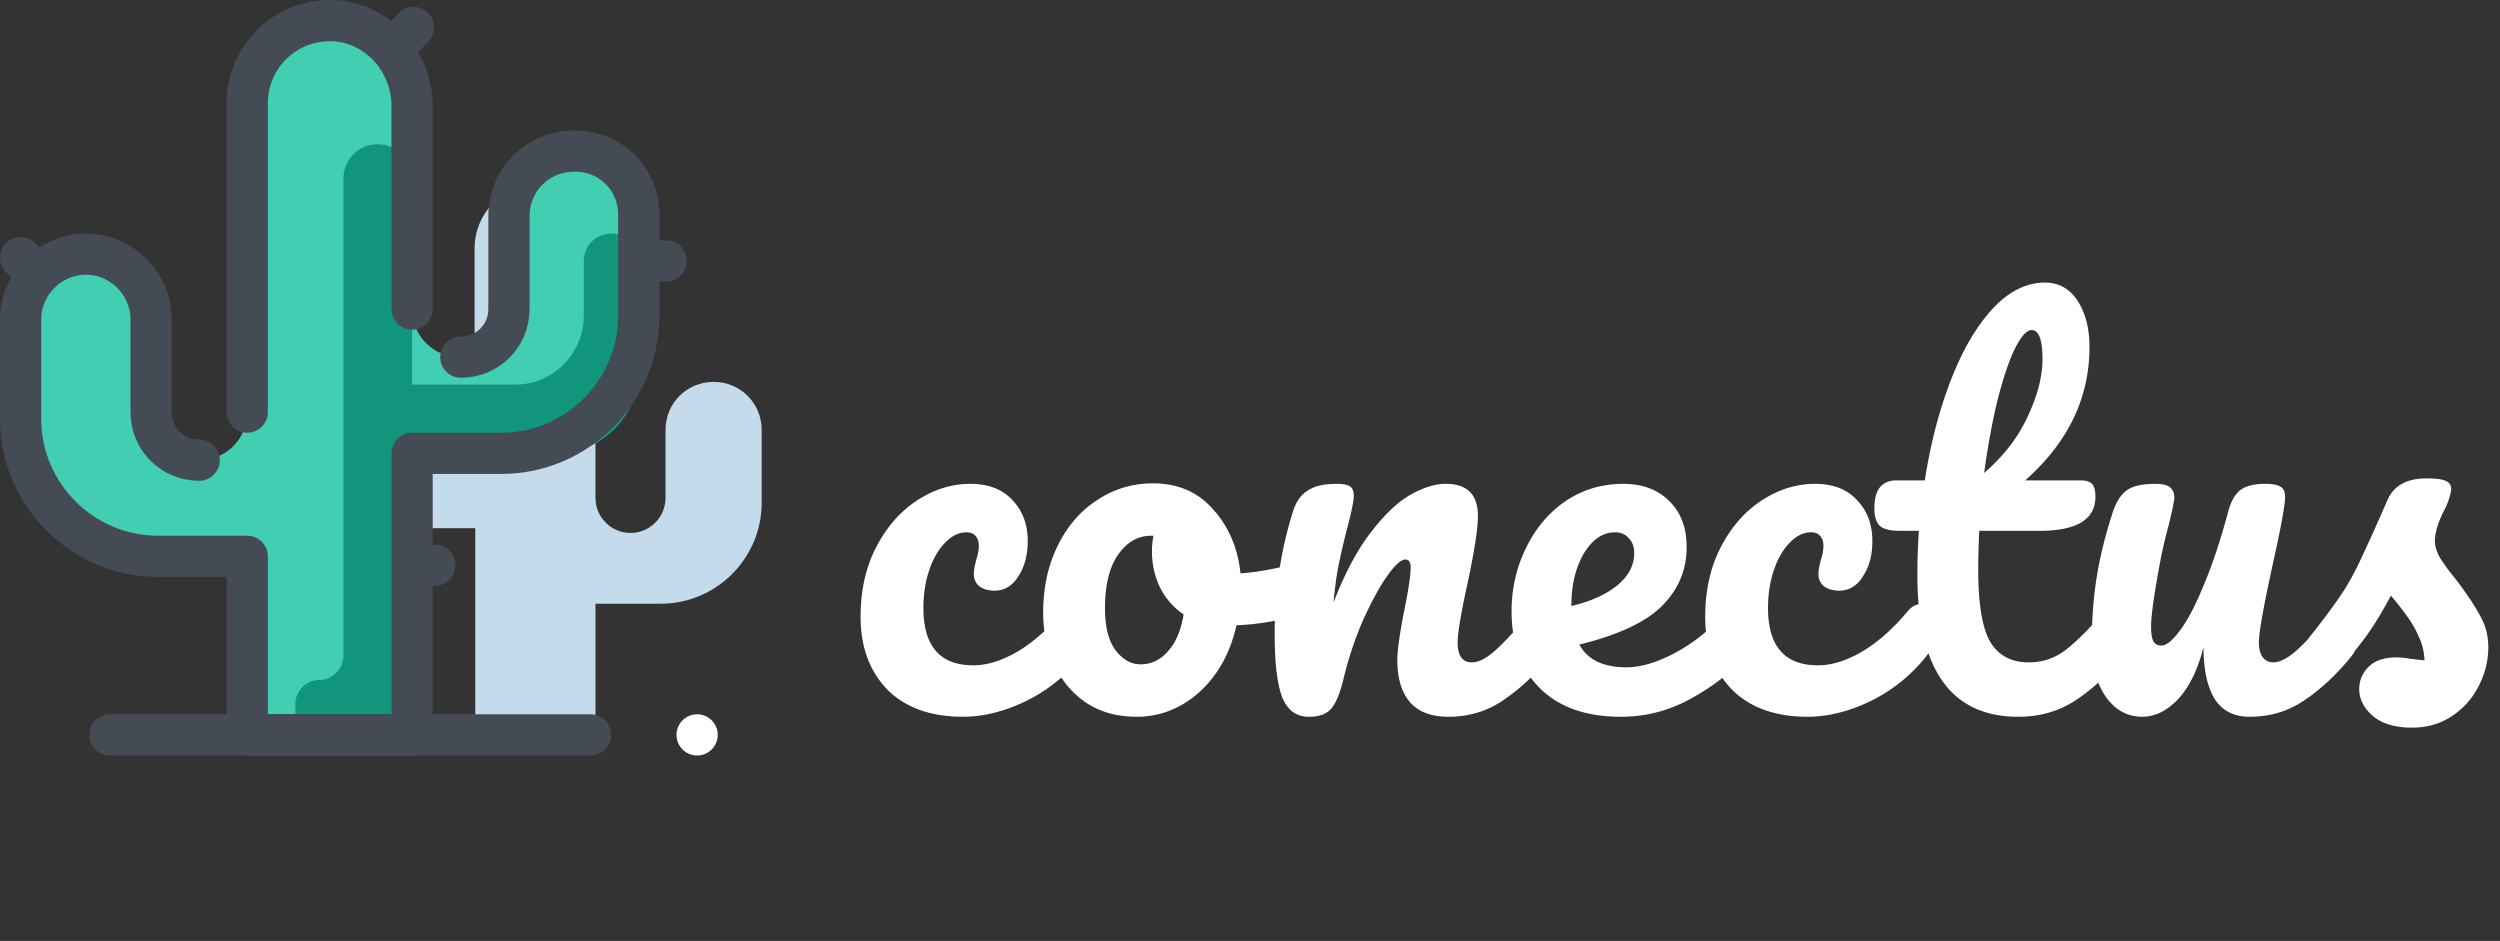 <svg width="728" height="274" fill="none" xmlns="http://www.w3.org/2000/svg"><rect width="100%" height="100%" fill="#333333" stroke="none"/><path d="M117.8 103.203v19.8c0 5.6 4.6 10.2 10.2 10.2s10.2-4.6 10.2-10.2v-50.8c0-9.6 7.6-18 17.2-18.2 9.8-.2 18 7.8 18 17.6v73.4c0 5.6 4.6 10.2 10.2 10.2s10.2-4.6 10.2-10.2v-19.8c0-7.8 6.2-14 14-14s14 6.2 14 14v21.2c0 16.2-13.2 29.4-29.4 29.4h-19v38.2h-35v-60.2h-19c-16.2 0-29.4-13.2-29.4-29.4v-21.2c0-7.8 6.2-14 14-14 7.6 0 13.8 6.2 13.8 14z" fill="#C3DBEA"/><path d="M148 63.003v27c0 7.8-6.2 14-14 14s-14-6.2-14-14v-59.2c0-13.2-10.4-24.6-23.6-24.8-13.4-.2-24.4 10.6-24.4 24v90c0 7.8-6.2 14-14 14s-14-6.2-14-14v-27c0-10.4-8.6-19-19-19s-19 8.6-19 19v29c0 22 18 40 40 40h26v51.999h48v-82h26c22 0 40-18 40-40v-29c0-10.4-8.6-19-19-19s-19 8.6-19 19z" fill="#41CEB3"/><path d="M170 76.003v16c0 11-9 20-20 20h-30v-60c0-5.6-4.4-10-10-10s-10 4.4-10 10v139c0 3.8-3.2 7-7 7s-7 3.2-7 7v2c0 3.8 3.2 7 7 7h27v-82h42c13.2 0 24-10.8 24-24v-32c0-4.4-3.6-8-8-8s-8 3.6-8 8z" fill="#11967D"/><path d="M58 134.003c-7.8 0-14-6.2-14-14v-27c0-10.4-8.6-19-19-19s-19 8.6-19 19v29c0 22 18 40 40 40h26v52h48v-82h26c22 0 40-18 40-40v-29.6c0-10.2-8.2-18.4-18.4-18.4h-.4c-10.6 0-19 8.4-19 19v27c0 7.8-6.2 14-14 14" stroke="#444B54" stroke-width="12" stroke-miterlimit="10" stroke-linecap="round" stroke-linejoin="round"/><path d="M120 90.003v-59.2c0-13.2-10.4-24.6-23.6-24.8-13.4-.2-24.4 10.6-24.4 24v90m-40 94h140" stroke="#444B54" stroke-width="12" stroke-miterlimit="10" stroke-linecap="round" stroke-linejoin="round"/><path d="M203 220.003a6 6 0 1 0 0-12 6 6 0 0 0 0 12z" fill="#fff"/><path d="M11 80.003l-5-5 5 5zm175-4h8m-67.4 88.6h-6m-5.2-151.6l5-5-5 5z" stroke="#444B54" stroke-width="12" stroke-miterlimit="10" stroke-linecap="round" stroke-linejoin="round"/><path d="M280.416 208.72c-9.408 0-16.752-2.64-22.032-7.92-5.184-5.376-7.776-12.432-7.776-21.168 0-7.776 1.536-14.592 4.608-20.448 3.072-5.856 7.056-10.368 11.952-13.536 4.896-3.168 10.032-4.752 15.408-4.752 5.28 0 9.36 1.584 12.24 4.752 2.976 3.072 4.464 7.056 4.464 11.952 0 4.032-.912 7.44-2.736 10.224-1.728 2.784-4.032 4.176-6.912 4.176-1.824 0-3.312-.432-4.464-1.296-1.056-.864-1.584-2.064-1.584-3.6 0-.672.096-1.44.288-2.304.192-.864.336-1.488.432-1.872.48-1.44.72-2.784.72-4.032 0-1.248-.336-2.208-1.008-2.88-.576-.672-1.44-1.008-2.592-1.008-2.208 0-4.272 1.008-6.192 3.024-1.92 1.92-3.456 4.56-4.608 7.92-1.152 3.36-1.728 7.056-1.728 11.088 0 11.136 4.848 16.704 14.544 16.704 3.936 0 8.16-1.296 12.672-3.888 4.608-2.688 9.12-6.672 13.536-11.952 1.152-1.344 2.448-2.016 3.888-2.016 1.248 0 2.208.576 2.88 1.728.768 1.152 1.152 2.736 1.152 4.752 0 3.648-.912 6.624-2.736 8.928-4.512 5.568-9.936 9.888-16.272 12.96-6.24 2.976-12.288 4.464-18.144 4.464zm98.952-44.928c1.248 0 2.208.624 2.88 1.872.672 1.248 1.008 2.832 1.008 4.752 0 4.608-1.392 7.344-4.176 8.208-5.76 2.016-12.096 3.168-19.008 3.456-1.824 8.064-5.424 14.544-10.8 19.44-5.376 4.8-11.472 7.2-18.288 7.2-5.76 0-10.704-1.392-14.832-4.176-4.032-2.784-7.104-6.48-9.216-11.088-2.112-4.608-3.168-9.6-3.168-14.976 0-7.296 1.392-13.776 4.176-19.44 2.784-5.76 6.624-10.224 11.52-13.392 4.896-3.264 10.32-4.896 16.272-4.896 7.296 0 13.152 2.544 17.568 7.632 4.512 4.992 7.152 11.184 7.92 18.576 4.512-.288 9.888-1.248 16.128-2.88.768-.192 1.44-.288 2.016-.288zm-47.232 29.664c3.072 0 5.712-1.248 7.92-3.744 2.304-2.496 3.84-6.096 4.608-10.8-2.976-2.016-5.28-4.656-6.912-7.92-1.536-3.264-2.304-6.72-2.304-10.368 0-1.536.144-3.072.432-4.608h-.72c-3.84 0-7.056 1.872-9.648 5.616-2.496 3.648-3.744 8.832-3.744 15.552 0 5.28 1.008 9.312 3.024 12.096 2.112 2.784 4.56 4.176 7.344 4.176zm48.984 15.264c-3.648 0-6.24-1.92-7.776-5.76-1.44-3.84-2.16-9.984-2.16-18.432 0-12.48 1.776-24.336 5.328-35.568.864-2.784 2.256-4.8 4.176-6.048 2.016-1.344 4.8-2.016 8.352-2.016 1.92 0 3.264.24 4.032.72.768.48 1.152 1.392 1.152 2.736 0 1.536-.72 4.992-2.16 10.368-.96 3.84-1.728 7.2-2.304 10.08-.576 2.88-1.056 6.432-1.44 10.656 3.168-8.256 6.72-14.976 10.656-20.16 3.936-5.184 7.776-8.88 11.52-11.088 3.84-2.208 7.344-3.312 10.512-3.312 6.24 0 9.36 3.12 9.36 9.36 0 3.744-1.056 10.512-3.168 20.304-1.824 8.352-2.736 13.872-2.736 16.56 0 3.84 1.392 5.76 4.176 5.76 1.92 0 4.176-1.152 6.768-3.456 2.688-2.4 6.24-6.24 10.656-11.52 1.152-1.344 2.448-2.016 3.888-2.016 1.248 0 2.208.576 2.88 1.728.768 1.152 1.152 2.736 1.152 4.752 0 3.84-.912 6.816-2.736 8.928-4.128 5.088-8.592 9.264-13.392 12.528-4.704 3.264-10.08 4.896-16.128 4.896-4.896 0-8.592-1.392-11.088-4.176-2.496-2.88-3.744-7.008-3.744-12.384 0-2.688.672-7.488 2.016-14.4 1.248-6.048 1.872-10.224 1.872-12.528 0-1.536-.528-2.304-1.584-2.304-1.248 0-3.024 1.632-5.328 4.896-2.208 3.168-4.512 7.392-6.912 12.672-2.304 5.28-4.176 10.848-5.616 16.704-1.056 4.512-2.304 7.584-3.744 9.216-1.344 1.536-3.504 2.304-6.48 2.304zm125.438-32.832c1.248 0 2.208.576 2.88 1.728.768 1.152 1.152 2.736 1.152 4.752 0 3.84-.912 6.816-2.736 8.928-3.552 4.32-8.592 8.304-15.12 11.952-6.432 3.648-13.344 5.472-20.736 5.472-10.08 0-17.904-2.736-23.472-8.208-5.568-5.472-8.352-12.96-8.352-22.464 0-6.624 1.392-12.768 4.176-18.432 2.784-5.76 6.624-10.32 11.52-13.68 4.992-3.36 10.608-5.04 16.848-5.04 5.568 0 10.032 1.68 13.392 5.04 3.36 3.264 5.04 7.728 5.04 13.392 0 6.624-2.4 12.336-7.2 17.136-4.704 4.704-12.72 8.448-24.048 11.232 2.4 4.416 6.96 6.624 13.68 6.624 4.32 0 9.216-1.488 14.688-4.464a49.403 49.403 0 0 0 14.4-11.952c1.152-1.344 2.448-2.016 3.888-2.016zm-36.288-20.88c-3.552 0-6.576 2.064-9.072 6.192-2.4 4.128-3.6 9.12-3.6 14.976v.288c5.664-1.344 10.128-3.36 13.392-6.048 3.264-2.688 4.896-5.808 4.896-9.36 0-1.824-.528-3.264-1.584-4.32-.96-1.152-2.304-1.728-4.032-1.728zm56.1 53.712c-9.408 0-16.752-2.64-22.032-7.92-5.184-5.376-7.776-12.432-7.776-21.168 0-7.776 1.536-14.592 4.608-20.448 3.072-5.856 7.056-10.368 11.952-13.536 4.896-3.168 10.032-4.752 15.408-4.752 5.28 0 9.36 1.584 12.24 4.752 2.976 3.072 4.464 7.056 4.464 11.952 0 4.032-.912 7.44-2.736 10.224-1.728 2.784-4.032 4.176-6.912 4.176-1.824 0-3.312-.432-4.464-1.296-1.056-.864-1.584-2.064-1.584-3.6 0-.672.096-1.44.288-2.304.192-.864.336-1.488.432-1.872.48-1.44.72-2.784.72-4.032 0-1.248-.336-2.208-1.008-2.88-.576-.672-1.44-1.008-2.592-1.008-2.208 0-4.272 1.008-6.192 3.024-1.92 1.92-3.456 4.56-4.608 7.92-1.152 3.36-1.728 7.056-1.728 11.088 0 11.136 4.848 16.704 14.544 16.704 3.936 0 8.16-1.296 12.672-3.888 4.608-2.688 9.12-6.672 13.536-11.952 1.152-1.344 2.448-2.016 3.888-2.016 1.248 0 2.208.576 2.88 1.728.768 1.152 1.152 2.736 1.152 4.752 0 3.648-.912 6.624-2.736 8.928-4.512 5.568-9.936 9.888-16.272 12.96-6.24 2.976-12.288 4.464-18.144 4.464zm90.438-32.832c1.248 0 2.208.576 2.88 1.728.768 1.152 1.152 2.736 1.152 4.752 0 3.84-.912 6.816-2.736 8.928-4.128 5.088-8.64 9.264-13.536 12.528-4.896 3.264-10.512 4.896-16.848 4.896-19.584 0-29.376-13.776-29.376-41.328 0-4.224.144-8.496.432-12.816h-5.616c-2.88 0-4.848-.528-5.904-1.584-.96-1.056-1.44-2.736-1.44-5.04 0-5.376 2.16-8.064 6.48-8.064h8.208c1.632-10.56 4.128-20.208 7.488-28.944 3.36-8.736 7.392-15.696 12.096-20.88 4.8-5.184 9.936-7.776 15.408-7.776 4.032 0 7.2 1.776 9.504 5.328 2.304 3.552 3.456 8.016 3.456 13.392 0 14.88-6.24 27.84-18.72 38.88h16.128c1.536 0 2.64.336 3.312 1.008.672.672 1.008 1.92 1.008 3.744 0 6.624-5.424 9.936-16.272 9.936h-17.568c-.192 4.8-.288 8.544-.288 11.232 0 9.984 1.152 16.992 3.456 21.024 2.4 4.032 6.144 6.048 11.232 6.048 4.128 0 7.776-1.248 10.944-3.744 3.168-2.496 6.912-6.24 11.232-11.232 1.152-1.344 2.448-2.016 3.888-2.016zm-25.2-79.776c-1.44 0-3.072 1.824-4.896 5.472-1.728 3.552-3.408 8.544-5.04 14.976-1.536 6.336-2.832 13.392-3.888 21.168 5.664-4.896 9.888-10.368 12.672-16.416 2.88-6.144 4.32-11.712 4.32-16.704 0-5.664-1.056-8.496-3.168-8.496zm32.196 112.608c-4.32 0-7.872-1.968-10.656-5.904-2.688-4.032-4.032-9.024-4.032-14.976 0-7.2.48-13.776 1.44-19.728.96-6.048 2.544-12.432 4.752-19.152.96-2.88 2.304-4.944 4.032-6.192 1.728-1.248 4.464-1.872 8.208-1.872 2.112 0 3.552.336 4.32 1.008.864.672 1.296 1.68 1.296 3.024 0 .768-.528 3.36-1.584 7.776-.96 3.552-1.728 6.768-2.304 9.648-1.92 10.08-2.88 16.8-2.88 20.16 0 2.016.24 3.456.72 4.32.48.768 1.248 1.152 2.304 1.152 1.44 0 3.216-1.44 5.328-4.32 2.208-2.88 4.512-7.248 6.912-13.104 2.496-5.856 4.896-13.056 7.2-21.6.768-2.88 1.92-4.944 3.456-6.192 1.632-1.248 4.032-1.872 7.2-1.872 2.208 0 3.744.288 4.608.864.864.48 1.296 1.44 1.296 2.88 0 2.4-1.2 8.976-3.6 19.728-2.688 12.288-4.032 19.872-4.032 22.752 0 1.824.384 3.264 1.152 4.32.768.96 1.776 1.44 3.024 1.44 1.92 0 4.176-1.152 6.768-3.456 2.688-2.4 6.24-6.24 10.656-11.52 1.152-1.344 2.448-2.016 3.888-2.016 1.248 0 2.208.576 2.88 1.728.768 1.152 1.152 2.736 1.152 4.752 0 3.84-.912 6.816-2.736 8.928-4.128 5.088-8.592 9.264-13.392 12.528-4.704 3.264-10.08 4.896-16.128 4.896-4.608 0-8.016-1.776-10.224-5.328-2.112-3.552-3.168-8.544-3.168-14.976-1.632 6.528-4.08 11.568-7.344 15.12-3.264 3.456-6.768 5.184-10.512 5.184zm78.61 3.168c-4.992 0-8.832-1.152-11.52-3.456-2.592-2.304-3.888-4.896-3.888-7.776 0-2.496.912-4.656 2.736-6.48 1.824-1.824 4.512-2.736 8.064-2.736 1.248 0 2.688.144 4.32.432l3.888.432a17.762 17.762 0 0 0-1.728-7.056 30.522 30.522 0 0 0-3.744-6.336c-1.536-2.112-2.976-3.936-4.32-5.472-2.976 5.664-5.952 10.368-8.928 14.112a99.269 99.269 0 0 1-9.504 10.656c-1.728 1.728-3.552 2.592-5.472 2.592-1.536 0-2.784-.528-3.744-1.584-.96-1.152-1.44-2.544-1.44-4.176 0-1.92.672-3.696 2.016-5.328l1.872-2.304c5.28-6.528 9.264-11.904 11.952-16.128 1.728-2.784 3.456-6.096 5.184-9.936 1.824-3.84 4.176-9.072 7.056-15.696 1.824-4.224 5.616-6.336 11.376-6.336 2.688 0 4.56.24 5.616.72s1.584 1.248 1.584 2.304c0 .576-.192 1.488-.576 2.736a20.81 20.81 0 0 1-1.584 3.744c-1.728 3.456-2.592 6.384-2.592 8.784 0 1.44.48 3.024 1.44 4.752 1.056 1.728 2.64 3.888 4.752 6.48 3.072 4.032 5.376 7.488 6.912 10.368 1.632 2.784 2.448 5.856 2.448 9.216 0 4.032-.96 7.872-2.88 11.52-1.824 3.552-4.416 6.432-7.776 8.64-3.36 2.208-7.2 3.312-11.52 3.312z" fill="#fff"/></svg>